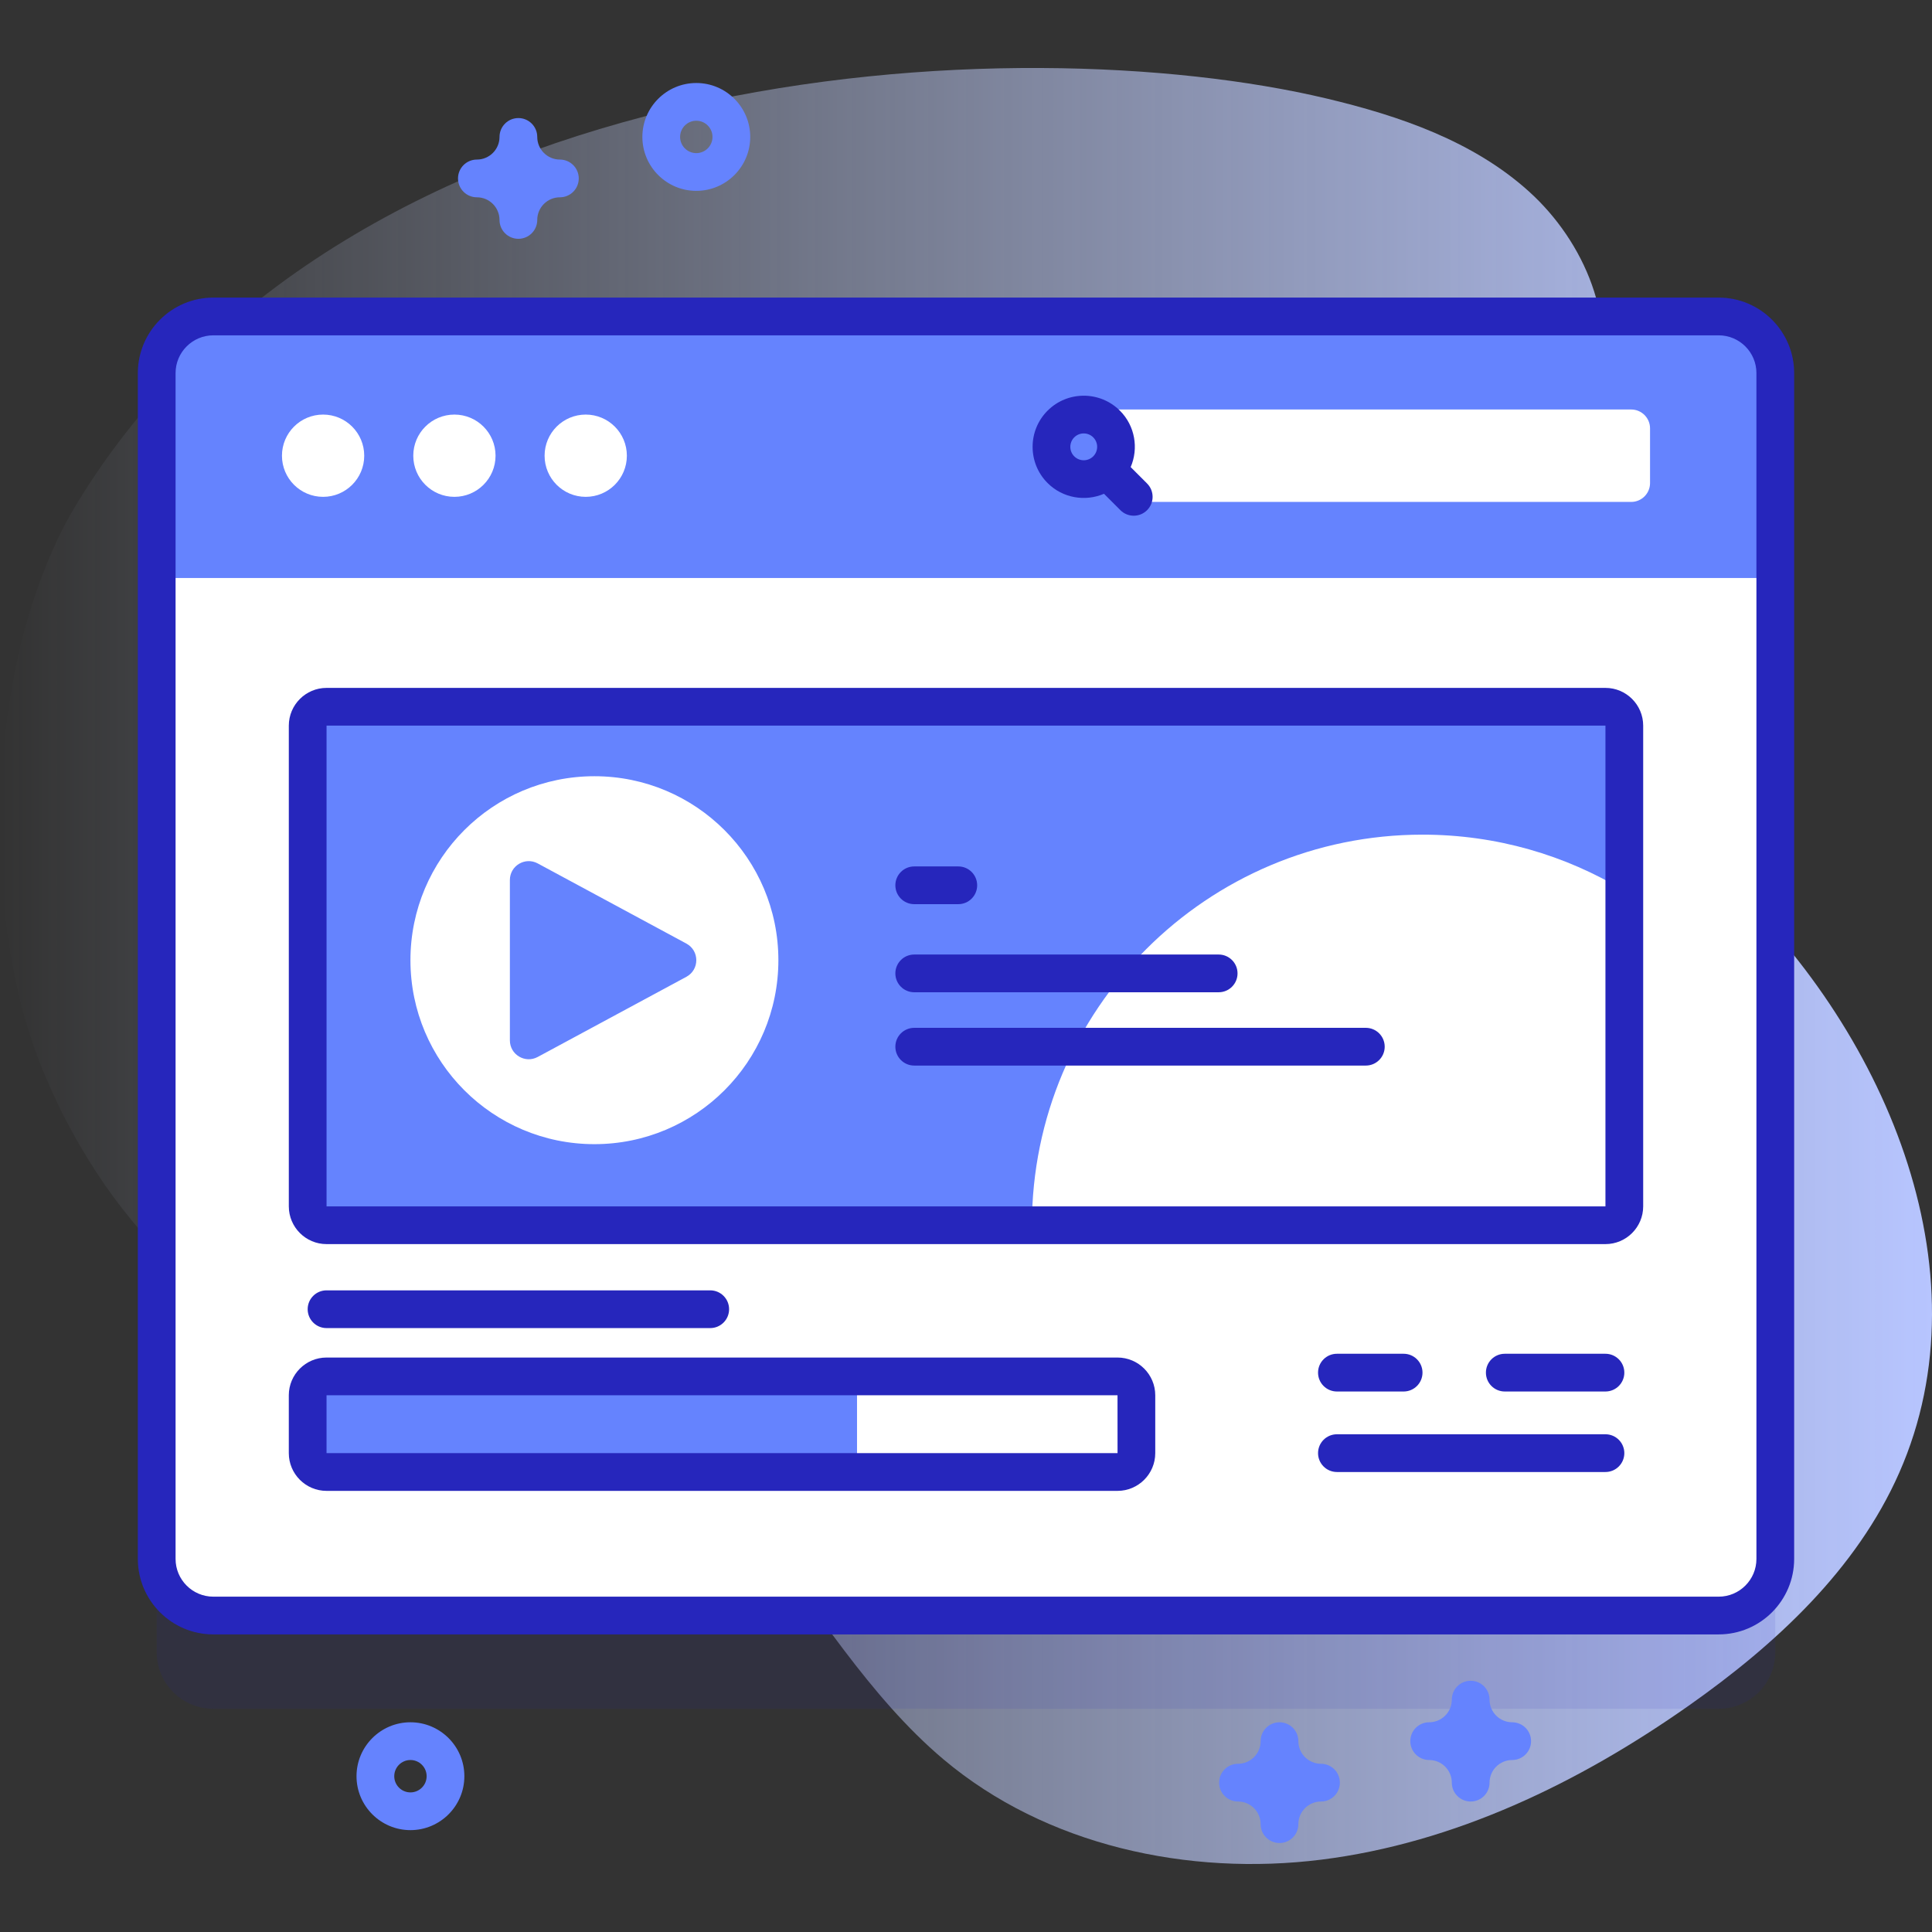 <svg id="Capa_1" enable-background="new 0 0 512 512" height="512" viewBox="0 0 512 512" width="512" xmlns="http://www.w3.org/2000/svg" xmlns:xlink="http://www.w3.org/1999/xlink"><rect x="0" y="0" width="512" height="512" fill="#333333" stroke="none"/><linearGradient id="SVGID_1_" gradientUnits="userSpaceOnUse" x1="0" x2="512" y1="256" y2="256"><stop offset="0" stop-color="#d2deff" stop-opacity="0"/><stop offset="1" stop-color="#b7c5ff"/></linearGradient><g><path d="m20.337 133.512c-23.967 39.398-26.493 107.613-8.937 150.256 15.377 37.351 45.966 72.409 86.12 76.801 14.766 1.615 29.858-1.024 44.472 1.638 50.258 9.152 68.952 71.09 108.01 104.014 27.183 22.913 64.898 31.021 100.174 26.607s68.302-20.363 97.376-40.824c22.957-16.157 44.436-36.022 55.764-61.707 23.744-53.839-4.19-118.501-47.587-158.239-13.516-12.377-28.581-23.294-39.875-37.727-11.293-14.434-18.48-33.695-13.099-51.214 4.293-13.977 15.849-24.812 20.227-38.763 5.958-18.984-3.035-40.28-17.802-53.616-14.767-13.335-34.308-20.039-53.666-24.64-81.103-19.281-258.823-11.524-331.177 107.414z" fill="url(#SVGID_1_)"/><g><g><g><g><path d="m455.47 452.847h-398.94c-8.284 0-15-6.716-15-15v-314.266c0-8.284 6.716-15 15-15h398.94c8.284 0 15 6.716 15 15v314.267c0 8.283-6.715 14.999-15 14.999z" fill="#2626bc" opacity=".1"/><path d="m455.47 428.133h-398.94c-8.284 0-15-6.716-15-15v-314.266c0-8.284 6.716-15 15-15h398.94c8.284 0 15 6.716 15 15v314.266c0 8.284-6.715 15-15 15z" fill="#fff"/><path d="m470.47 153.18v-54.313c0-8.284-6.716-15-15-15h-398.94c-8.284 0-15 6.716-15 15v54.313z" fill="#6583fe"/><path d="m455.47 433.133h-398.94c-11.028 0-20-8.972-20-20v-314.266c0-11.028 8.972-20 20-20h398.94c11.028 0 20 8.972 20 20v314.266c0 11.028-8.972 20-20 20zm-398.94-344.266c-5.514 0-10 4.486-10 10v314.266c0 5.514 4.486 10 10 10h398.94c5.514 0 10-4.486 10-10v-314.266c0-5.514-4.486-10-10-10z" fill="#2626bc"/></g><g><g fill="#fff"><circle cx="85.623" cy="120.768" r="10.901"/><circle cx="120.424" cy="120.768" r="10.901"/><circle cx="155.224" cy="120.768" r="10.901"/></g><path d="m432.277 133.015h-136.158v-24.495h136.159c2.761 0 5 2.239 5 5v14.496c-.001 2.761-2.239 4.999-5.001 4.999z" fill="#fff"/><path d="m296.789 108.831c-5.286-5.286-13.887-5.286-19.173 0s-5.286 13.887 0 19.173c4.037 4.037 10.003 4.98 14.953 2.852l4.348 4.348c1.952 1.952 5.119 1.952 7.071 0 1.953-1.952 1.953-5.119 0-7.071l-4.348-4.348c2.129-4.951 1.186-10.917-2.851-14.954zm-12.102 7.071c1.387-1.387 3.644-1.387 5.031 0s1.387 3.644 0 5.031-3.644 1.387-5.031 0-1.387-3.644 0-5.031z" fill="#2626bc"/></g></g><path d="m430.46 192.3v127.4c0 2.76-2.24 5-5 5h-338.92c-2.76 0-5-2.24-5-5v-127.4c0-2.76 2.24-5 5-5h338.92c2.76 0 5 2.24 5 5z" fill="#6583fe"/><path d="m430.46 236.07v83.63c0 2.76-2.24 5-5 5h-151.99c0-57.17 46.34-103.51 103.51-103.51 19.57 0 37.87 5.43 53.48 14.88z" fill="#fff"/><g><g><path d="m361.959 272.386h-119.68c-2.761 0-5 2.239-5 5s2.239 5 5 5h119.681c2.761 0 5-2.239 5-5-.001-2.761-2.24-5-5.001-5z" fill="#2626bc"/></g><g><path d="m322.959 252.959h-80.681c-2.761 0-5 2.239-5 5s2.239 5 5 5h80.681c2.761 0 5-2.239 5-5s-2.239-5-5-5z" fill="#2626bc"/></g><g><path d="m253.959 229.613h-11.681c-2.761 0-5 2.239-5 5s2.239 5 5 5h11.681c2.761 0 5-2.239 5-5s-2.239-5-5-5z" fill="#2626bc"/></g></g><g><g><path d="m188.218 341.956h-101.681c-2.761 0-5 2.239-5 5s2.239 5 5 5h101.681c2.761 0 5-2.239 5-5s-2.239-5-5-5z" fill="#2626bc"/></g></g><g><g><path d="m371.977 358.762h-17.681c-2.761 0-5 2.239-5 5s2.239 5 5 5h17.681c2.761 0 5-2.239 5-5s-2.238-5-5-5z" fill="#2626bc"/></g></g><g><g><path d="m425.463 358.762h-26.681c-2.761 0-5 2.239-5 5s2.239 5 5 5h26.681c2.761 0 5-2.239 5-5s-2.239-5-5-5z" fill="#2626bc"/></g></g><g><g><path d="m425.463 380.097h-71.166c-2.761 0-5 2.239-5 5s2.239 5 5 5h71.166c2.761 0 5-2.239 5-5s-2.239-5-5-5z" fill="#2626bc"/></g></g><g><circle cx="157.525" cy="254.46" fill="#fff" r="48.754"/><path d="m135.123 233.214v42.493c0 3.785 4.042 6.197 7.373 4.401l39.404-21.246c3.503-1.889 3.503-6.913 0-8.802l-39.404-21.247c-3.331-1.796-7.373.616-7.373 4.401z" fill="#6583fe"/></g><path d="m296.154 390.097h-209.617c-2.761 0-5-2.239-5-5v-15.335c0-2.761 2.239-5 5-5h209.617c2.761 0 5 2.239 5 5v15.335c0 2.761-2.239 5-5 5z" fill="#6583fe"/><path d="m296.154 364.762h-69.034v25.335h69.034c2.761 0 5-2.239 5-5v-15.335c0-2.761-2.239-5-5-5z" fill="#fff"/></g><g fill="#6583fe"><path d="m108.771 485.004c-7.88 0-14.291-6.411-14.291-14.291 0-7.881 6.411-14.292 14.291-14.292s14.292 6.411 14.292 14.292c-.001 7.88-6.412 14.291-14.292 14.291zm0-18.583c-2.366 0-4.291 1.926-4.291 4.292s1.925 4.291 4.291 4.291 4.292-1.925 4.292-4.291c-.001-2.366-1.926-4.292-4.292-4.292z"/><path d="m184.527 50.579c-7.88 0-14.292-6.411-14.292-14.292 0-7.88 6.411-14.291 14.292-14.291 7.88 0 14.292 6.411 14.292 14.291 0 7.881-6.411 14.292-14.292 14.292zm0-18.583c-2.366 0-4.292 1.925-4.292 4.291s1.925 4.292 4.292 4.292c2.366 0 4.292-1.926 4.292-4.292s-1.925-4.291-4.292-4.291z"/><path d="m339.08 488.421c-2.761 0-5-2.238-5-5 0-3.309-2.691-6-6-6-2.761 0-5-2.238-5-5s2.239-5 5-5c3.309 0 6-2.691 6-6 0-2.762 2.239-5 5-5s5 2.238 5 5c0 3.309 2.691 6 6 6 2.761 0 5 2.238 5 5s-2.239 5-5 5c-3.309 0-6 2.691-6 6 0 2.762-2.239 5-5 5z"/><path d="m389.745 477.421c-2.761 0-5-2.238-5-5 0-3.309-2.691-6-6-6-2.761 0-5-2.238-5-5s2.239-5 5-5c3.309 0 6-2.691 6-6 0-2.762 2.239-5 5-5s5 2.238 5 5c0 3.309 2.691 6 6 6 2.761 0 5 2.238 5 5s-2.239 5-5 5c-3.309 0-6 2.691-6 6 0 2.762-2.239 5-5 5z"/><path d="m137.377 63.287c-2.761 0-5-2.238-5-5 0-3.309-2.691-6-6-6-2.761 0-5-2.238-5-5s2.239-5 5-5c3.309 0 6-2.691 6-6 0-2.762 2.239-5 5-5s5 2.238 5 5c0 3.309 2.691 6 6 6 2.761 0 5 2.238 5 5s-2.239 5-5 5c-3.309 0-6 2.691-6 6 0 2.762-2.238 5-5 5z"/></g></g><g fill="#2626bc"><path d="m296.154 395.097h-209.617c-5.514 0-10-4.486-10-10v-15.335c0-5.514 4.486-10 10-10h209.617c5.514 0 10 4.486 10 10v15.335c0 5.513-4.486 10-10 10zm-209.617-25.335v15.335h209.623l-.006-15.335z"/><path d="m425.46 329.7h-338.92c-5.514 0-10-4.486-10-10v-127.4c0-5.514 4.486-10 10-10h338.92c5.514 0 10 4.486 10 10v127.4c0 5.514-4.486 10-10 10zm0-137.406-338.92.006v127.4h338.92z"/></g></g></svg>
